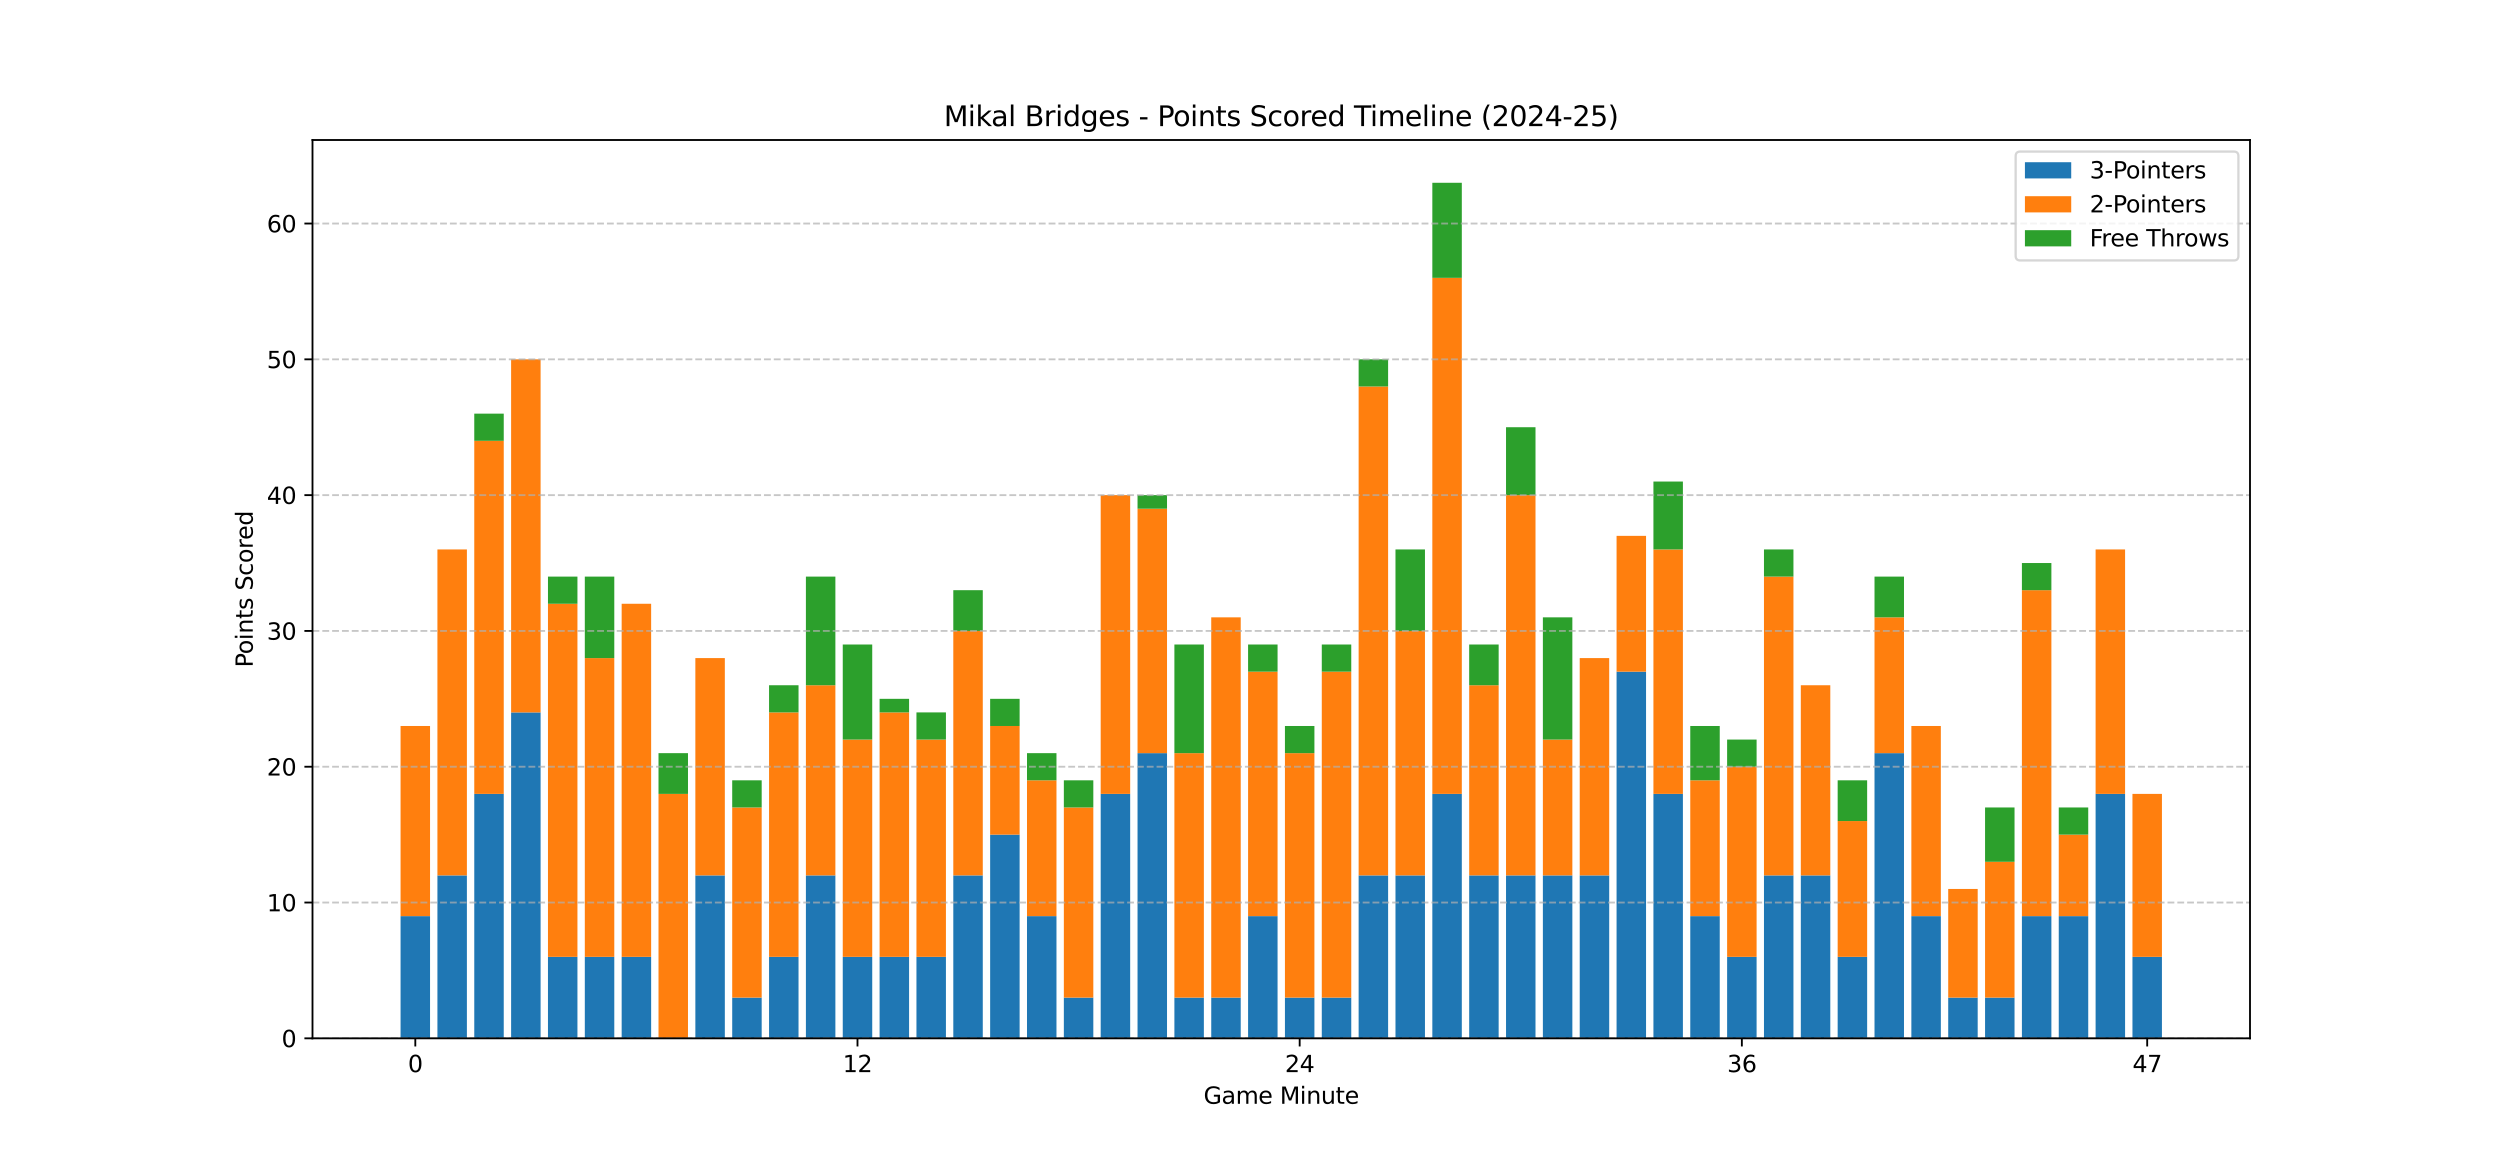 <?xml version="1.0" encoding="utf-8" standalone="no"?>
<!DOCTYPE svg PUBLIC "-//W3C//DTD SVG 1.1//EN"
  "http://www.w3.org/Graphics/SVG/1.1/DTD/svg11.dtd">
<svg xmlns:xlink="http://www.w3.org/1999/xlink" width="1080pt" height="504pt" viewBox="0 0 1080 504" xmlns="http://www.w3.org/2000/svg" version="1.1">
 <defs>
  <style type="text/css">*{stroke-linejoin: round; stroke-linecap: butt}</style>
 </defs>
 <g id="figure_1">
  <g id="patch_1">
   <path d="M 0 504 
L 1080 504 
L 1080 0 
L 0 0 
z
" style="fill: #ffffff"/>
  </g>
  <g id="axes_1">
   <g id="patch_2">
    <path d="M 135 448.56 
L 972 448.56 
L 972 60.48 
L 135 60.48 
z
" style="fill: #ffffff"/>
   </g>
   <g id="patch_3">
    <path d="M 173.045 448.56 
L 185.78 448.56 
L 185.78 395.76 
L 173.045 395.76 
z
" clip-path="url(#pf4bb6a7567)" style="fill: #1f77b4"/>
   </g>
   <g id="patch_4">
    <path d="M 188.964 448.56 
L 201.699 448.56 
L 201.699 378.16 
L 188.964 378.16 
z
" clip-path="url(#pf4bb6a7567)" style="fill: #1f77b4"/>
   </g>
   <g id="patch_5">
    <path d="M 204.883 448.56 
L 217.618 448.56 
L 217.618 342.96 
L 204.883 342.96 
z
" clip-path="url(#pf4bb6a7567)" style="fill: #1f77b4"/>
   </g>
   <g id="patch_6">
    <path d="M 220.801 448.56 
L 233.536 448.56 
L 233.536 307.76 
L 220.801 307.76 
z
" clip-path="url(#pf4bb6a7567)" style="fill: #1f77b4"/>
   </g>
   <g id="patch_7">
    <path d="M 236.72 448.56 
L 249.455 448.56 
L 249.455 413.36 
L 236.72 413.36 
z
" clip-path="url(#pf4bb6a7567)" style="fill: #1f77b4"/>
   </g>
   <g id="patch_8">
    <path d="M 252.638 448.56 
L 265.373 448.56 
L 265.373 413.36 
L 252.638 413.36 
z
" clip-path="url(#pf4bb6a7567)" style="fill: #1f77b4"/>
   </g>
   <g id="patch_9">
    <path d="M 268.557 448.56 
L 281.292 448.56 
L 281.292 413.36 
L 268.557 413.36 
z
" clip-path="url(#pf4bb6a7567)" style="fill: #1f77b4"/>
   </g>
   <g id="patch_10">
    <path d="M 284.476 448.56 
L 297.211 448.56 
L 297.211 448.56 
L 284.476 448.56 
z
" clip-path="url(#pf4bb6a7567)" style="fill: #1f77b4"/>
   </g>
   <g id="patch_11">
    <path d="M 300.394 448.56 
L 313.129 448.56 
L 313.129 378.16 
L 300.394 378.16 
z
" clip-path="url(#pf4bb6a7567)" style="fill: #1f77b4"/>
   </g>
   <g id="patch_12">
    <path d="M 316.313 448.56 
L 329.048 448.56 
L 329.048 430.96 
L 316.313 430.96 
z
" clip-path="url(#pf4bb6a7567)" style="fill: #1f77b4"/>
   </g>
   <g id="patch_13">
    <path d="M 332.231 448.56 
L 344.966 448.56 
L 344.966 413.36 
L 332.231 413.36 
z
" clip-path="url(#pf4bb6a7567)" style="fill: #1f77b4"/>
   </g>
   <g id="patch_14">
    <path d="M 348.15 448.56 
L 360.885 448.56 
L 360.885 378.16 
L 348.15 378.16 
z
" clip-path="url(#pf4bb6a7567)" style="fill: #1f77b4"/>
   </g>
   <g id="patch_15">
    <path d="M 364.069 448.56 
L 376.804 448.56 
L 376.804 413.36 
L 364.069 413.36 
z
" clip-path="url(#pf4bb6a7567)" style="fill: #1f77b4"/>
   </g>
   <g id="patch_16">
    <path d="M 379.987 448.56 
L 392.722 448.56 
L 392.722 413.36 
L 379.987 413.36 
z
" clip-path="url(#pf4bb6a7567)" style="fill: #1f77b4"/>
   </g>
   <g id="patch_17">
    <path d="M 395.906 448.56 
L 408.641 448.56 
L 408.641 413.36 
L 395.906 413.36 
z
" clip-path="url(#pf4bb6a7567)" style="fill: #1f77b4"/>
   </g>
   <g id="patch_18">
    <path d="M 411.824 448.56 
L 424.559 448.56 
L 424.559 378.16 
L 411.824 378.16 
z
" clip-path="url(#pf4bb6a7567)" style="fill: #1f77b4"/>
   </g>
   <g id="patch_19">
    <path d="M 427.743 448.56 
L 440.478 448.56 
L 440.478 360.56 
L 427.743 360.56 
z
" clip-path="url(#pf4bb6a7567)" style="fill: #1f77b4"/>
   </g>
   <g id="patch_20">
    <path d="M 443.662 448.56 
L 456.397 448.56 
L 456.397 395.76 
L 443.662 395.76 
z
" clip-path="url(#pf4bb6a7567)" style="fill: #1f77b4"/>
   </g>
   <g id="patch_21">
    <path d="M 459.58 448.56 
L 472.315 448.56 
L 472.315 430.96 
L 459.58 430.96 
z
" clip-path="url(#pf4bb6a7567)" style="fill: #1f77b4"/>
   </g>
   <g id="patch_22">
    <path d="M 475.499 448.56 
L 488.234 448.56 
L 488.234 342.96 
L 475.499 342.96 
z
" clip-path="url(#pf4bb6a7567)" style="fill: #1f77b4"/>
   </g>
   <g id="patch_23">
    <path d="M 491.417 448.56 
L 504.152 448.56 
L 504.152 325.36 
L 491.417 325.36 
z
" clip-path="url(#pf4bb6a7567)" style="fill: #1f77b4"/>
   </g>
   <g id="patch_24">
    <path d="M 507.336 448.56 
L 520.071 448.56 
L 520.071 430.96 
L 507.336 430.96 
z
" clip-path="url(#pf4bb6a7567)" style="fill: #1f77b4"/>
   </g>
   <g id="patch_25">
    <path d="M 523.255 448.56 
L 535.99 448.56 
L 535.99 430.96 
L 523.255 430.96 
z
" clip-path="url(#pf4bb6a7567)" style="fill: #1f77b4"/>
   </g>
   <g id="patch_26">
    <path d="M 539.173 448.56 
L 551.908 448.56 
L 551.908 395.76 
L 539.173 395.76 
z
" clip-path="url(#pf4bb6a7567)" style="fill: #1f77b4"/>
   </g>
   <g id="patch_27">
    <path d="M 555.092 448.56 
L 567.827 448.56 
L 567.827 430.96 
L 555.092 430.96 
z
" clip-path="url(#pf4bb6a7567)" style="fill: #1f77b4"/>
   </g>
   <g id="patch_28">
    <path d="M 571.01 448.56 
L 583.745 448.56 
L 583.745 430.96 
L 571.01 430.96 
z
" clip-path="url(#pf4bb6a7567)" style="fill: #1f77b4"/>
   </g>
   <g id="patch_29">
    <path d="M 586.929 448.56 
L 599.664 448.56 
L 599.664 378.16 
L 586.929 378.16 
z
" clip-path="url(#pf4bb6a7567)" style="fill: #1f77b4"/>
   </g>
   <g id="patch_30">
    <path d="M 602.848 448.56 
L 615.583 448.56 
L 615.583 378.16 
L 602.848 378.16 
z
" clip-path="url(#pf4bb6a7567)" style="fill: #1f77b4"/>
   </g>
   <g id="patch_31">
    <path d="M 618.766 448.56 
L 631.501 448.56 
L 631.501 342.96 
L 618.766 342.96 
z
" clip-path="url(#pf4bb6a7567)" style="fill: #1f77b4"/>
   </g>
   <g id="patch_32">
    <path d="M 634.685 448.56 
L 647.42 448.56 
L 647.42 378.16 
L 634.685 378.16 
z
" clip-path="url(#pf4bb6a7567)" style="fill: #1f77b4"/>
   </g>
   <g id="patch_33">
    <path d="M 650.603 448.56 
L 663.338 448.56 
L 663.338 378.16 
L 650.603 378.16 
z
" clip-path="url(#pf4bb6a7567)" style="fill: #1f77b4"/>
   </g>
   <g id="patch_34">
    <path d="M 666.522 448.56 
L 679.257 448.56 
L 679.257 378.16 
L 666.522 378.16 
z
" clip-path="url(#pf4bb6a7567)" style="fill: #1f77b4"/>
   </g>
   <g id="patch_35">
    <path d="M 682.441 448.56 
L 695.176 448.56 
L 695.176 378.16 
L 682.441 378.16 
z
" clip-path="url(#pf4bb6a7567)" style="fill: #1f77b4"/>
   </g>
   <g id="patch_36">
    <path d="M 698.359 448.56 
L 711.094 448.56 
L 711.094 290.16 
L 698.359 290.16 
z
" clip-path="url(#pf4bb6a7567)" style="fill: #1f77b4"/>
   </g>
   <g id="patch_37">
    <path d="M 714.278 448.56 
L 727.013 448.56 
L 727.013 342.96 
L 714.278 342.96 
z
" clip-path="url(#pf4bb6a7567)" style="fill: #1f77b4"/>
   </g>
   <g id="patch_38">
    <path d="M 730.196 448.56 
L 742.931 448.56 
L 742.931 395.76 
L 730.196 395.76 
z
" clip-path="url(#pf4bb6a7567)" style="fill: #1f77b4"/>
   </g>
   <g id="patch_39">
    <path d="M 746.115 448.56 
L 758.85 448.56 
L 758.85 413.36 
L 746.115 413.36 
z
" clip-path="url(#pf4bb6a7567)" style="fill: #1f77b4"/>
   </g>
   <g id="patch_40">
    <path d="M 762.034 448.56 
L 774.769 448.56 
L 774.769 378.16 
L 762.034 378.16 
z
" clip-path="url(#pf4bb6a7567)" style="fill: #1f77b4"/>
   </g>
   <g id="patch_41">
    <path d="M 777.952 448.56 
L 790.687 448.56 
L 790.687 378.16 
L 777.952 378.16 
z
" clip-path="url(#pf4bb6a7567)" style="fill: #1f77b4"/>
   </g>
   <g id="patch_42">
    <path d="M 793.871 448.56 
L 806.606 448.56 
L 806.606 413.36 
L 793.871 413.36 
z
" clip-path="url(#pf4bb6a7567)" style="fill: #1f77b4"/>
   </g>
   <g id="patch_43">
    <path d="M 809.789 448.56 
L 822.524 448.56 
L 822.524 325.36 
L 809.789 325.36 
z
" clip-path="url(#pf4bb6a7567)" style="fill: #1f77b4"/>
   </g>
   <g id="patch_44">
    <path d="M 825.708 448.56 
L 838.443 448.56 
L 838.443 395.76 
L 825.708 395.76 
z
" clip-path="url(#pf4bb6a7567)" style="fill: #1f77b4"/>
   </g>
   <g id="patch_45">
    <path d="M 841.627 448.56 
L 854.362 448.56 
L 854.362 430.96 
L 841.627 430.96 
z
" clip-path="url(#pf4bb6a7567)" style="fill: #1f77b4"/>
   </g>
   <g id="patch_46">
    <path d="M 857.545 448.56 
L 870.28 448.56 
L 870.28 430.96 
L 857.545 430.96 
z
" clip-path="url(#pf4bb6a7567)" style="fill: #1f77b4"/>
   </g>
   <g id="patch_47">
    <path d="M 873.464 448.56 
L 886.199 448.56 
L 886.199 395.76 
L 873.464 395.76 
z
" clip-path="url(#pf4bb6a7567)" style="fill: #1f77b4"/>
   </g>
   <g id="patch_48">
    <path d="M 889.382 448.56 
L 902.117 448.56 
L 902.117 395.76 
L 889.382 395.76 
z
" clip-path="url(#pf4bb6a7567)" style="fill: #1f77b4"/>
   </g>
   <g id="patch_49">
    <path d="M 905.301 448.56 
L 918.036 448.56 
L 918.036 342.96 
L 905.301 342.96 
z
" clip-path="url(#pf4bb6a7567)" style="fill: #1f77b4"/>
   </g>
   <g id="patch_50">
    <path d="M 921.22 448.56 
L 933.955 448.56 
L 933.955 413.36 
L 921.22 413.36 
z
" clip-path="url(#pf4bb6a7567)" style="fill: #1f77b4"/>
   </g>
   <g id="patch_51">
    <path d="M 173.045 395.76 
L 185.78 395.76 
L 185.78 313.627 
L 173.045 313.627 
z
" clip-path="url(#pf4bb6a7567)" style="fill: #ff7f0e"/>
   </g>
   <g id="patch_52">
    <path d="M 188.964 378.16 
L 201.699 378.16 
L 201.699 237.36 
L 188.964 237.36 
z
" clip-path="url(#pf4bb6a7567)" style="fill: #ff7f0e"/>
   </g>
   <g id="patch_53">
    <path d="M 204.883 342.96 
L 217.618 342.96 
L 217.618 190.427 
L 204.883 190.427 
z
" clip-path="url(#pf4bb6a7567)" style="fill: #ff7f0e"/>
   </g>
   <g id="patch_54">
    <path d="M 220.801 307.76 
L 233.536 307.76 
L 233.536 155.227 
L 220.801 155.227 
z
" clip-path="url(#pf4bb6a7567)" style="fill: #ff7f0e"/>
   </g>
   <g id="patch_55">
    <path d="M 236.72 413.36 
L 249.455 413.36 
L 249.455 260.827 
L 236.72 260.827 
z
" clip-path="url(#pf4bb6a7567)" style="fill: #ff7f0e"/>
   </g>
   <g id="patch_56">
    <path d="M 252.638 413.36 
L 265.373 413.36 
L 265.373 284.293 
L 252.638 284.293 
z
" clip-path="url(#pf4bb6a7567)" style="fill: #ff7f0e"/>
   </g>
   <g id="patch_57">
    <path d="M 268.557 413.36 
L 281.292 413.36 
L 281.292 260.827 
L 268.557 260.827 
z
" clip-path="url(#pf4bb6a7567)" style="fill: #ff7f0e"/>
   </g>
   <g id="patch_58">
    <path d="M 284.476 448.56 
L 297.211 448.56 
L 297.211 342.96 
L 284.476 342.96 
z
" clip-path="url(#pf4bb6a7567)" style="fill: #ff7f0e"/>
   </g>
   <g id="patch_59">
    <path d="M 300.394 378.16 
L 313.129 378.16 
L 313.129 284.293 
L 300.394 284.293 
z
" clip-path="url(#pf4bb6a7567)" style="fill: #ff7f0e"/>
   </g>
   <g id="patch_60">
    <path d="M 316.313 430.96 
L 329.048 430.96 
L 329.048 348.827 
L 316.313 348.827 
z
" clip-path="url(#pf4bb6a7567)" style="fill: #ff7f0e"/>
   </g>
   <g id="patch_61">
    <path d="M 332.231 413.36 
L 344.966 413.36 
L 344.966 307.76 
L 332.231 307.76 
z
" clip-path="url(#pf4bb6a7567)" style="fill: #ff7f0e"/>
   </g>
   <g id="patch_62">
    <path d="M 348.15 378.16 
L 360.885 378.16 
L 360.885 296.027 
L 348.15 296.027 
z
" clip-path="url(#pf4bb6a7567)" style="fill: #ff7f0e"/>
   </g>
   <g id="patch_63">
    <path d="M 364.069 413.36 
L 376.804 413.36 
L 376.804 319.493 
L 364.069 319.493 
z
" clip-path="url(#pf4bb6a7567)" style="fill: #ff7f0e"/>
   </g>
   <g id="patch_64">
    <path d="M 379.987 413.36 
L 392.722 413.36 
L 392.722 307.76 
L 379.987 307.76 
z
" clip-path="url(#pf4bb6a7567)" style="fill: #ff7f0e"/>
   </g>
   <g id="patch_65">
    <path d="M 395.906 413.36 
L 408.641 413.36 
L 408.641 319.493 
L 395.906 319.493 
z
" clip-path="url(#pf4bb6a7567)" style="fill: #ff7f0e"/>
   </g>
   <g id="patch_66">
    <path d="M 411.824 378.16 
L 424.559 378.16 
L 424.559 272.56 
L 411.824 272.56 
z
" clip-path="url(#pf4bb6a7567)" style="fill: #ff7f0e"/>
   </g>
   <g id="patch_67">
    <path d="M 427.743 360.56 
L 440.478 360.56 
L 440.478 313.627 
L 427.743 313.627 
z
" clip-path="url(#pf4bb6a7567)" style="fill: #ff7f0e"/>
   </g>
   <g id="patch_68">
    <path d="M 443.662 395.76 
L 456.397 395.76 
L 456.397 337.093 
L 443.662 337.093 
z
" clip-path="url(#pf4bb6a7567)" style="fill: #ff7f0e"/>
   </g>
   <g id="patch_69">
    <path d="M 459.58 430.96 
L 472.315 430.96 
L 472.315 348.827 
L 459.58 348.827 
z
" clip-path="url(#pf4bb6a7567)" style="fill: #ff7f0e"/>
   </g>
   <g id="patch_70">
    <path d="M 475.499 342.96 
L 488.234 342.96 
L 488.234 213.893 
L 475.499 213.893 
z
" clip-path="url(#pf4bb6a7567)" style="fill: #ff7f0e"/>
   </g>
   <g id="patch_71">
    <path d="M 491.417 325.36 
L 504.152 325.36 
L 504.152 219.76 
L 491.417 219.76 
z
" clip-path="url(#pf4bb6a7567)" style="fill: #ff7f0e"/>
   </g>
   <g id="patch_72">
    <path d="M 507.336 430.96 
L 520.071 430.96 
L 520.071 325.36 
L 507.336 325.36 
z
" clip-path="url(#pf4bb6a7567)" style="fill: #ff7f0e"/>
   </g>
   <g id="patch_73">
    <path d="M 523.255 430.96 
L 535.99 430.96 
L 535.99 266.693 
L 523.255 266.693 
z
" clip-path="url(#pf4bb6a7567)" style="fill: #ff7f0e"/>
   </g>
   <g id="patch_74">
    <path d="M 539.173 395.76 
L 551.908 395.76 
L 551.908 290.16 
L 539.173 290.16 
z
" clip-path="url(#pf4bb6a7567)" style="fill: #ff7f0e"/>
   </g>
   <g id="patch_75">
    <path d="M 555.092 430.96 
L 567.827 430.96 
L 567.827 325.36 
L 555.092 325.36 
z
" clip-path="url(#pf4bb6a7567)" style="fill: #ff7f0e"/>
   </g>
   <g id="patch_76">
    <path d="M 571.01 430.96 
L 583.745 430.96 
L 583.745 290.16 
L 571.01 290.16 
z
" clip-path="url(#pf4bb6a7567)" style="fill: #ff7f0e"/>
   </g>
   <g id="patch_77">
    <path d="M 586.929 378.16 
L 599.664 378.16 
L 599.664 166.96 
L 586.929 166.96 
z
" clip-path="url(#pf4bb6a7567)" style="fill: #ff7f0e"/>
   </g>
   <g id="patch_78">
    <path d="M 602.848 378.16 
L 615.583 378.16 
L 615.583 272.56 
L 602.848 272.56 
z
" clip-path="url(#pf4bb6a7567)" style="fill: #ff7f0e"/>
   </g>
   <g id="patch_79">
    <path d="M 618.766 342.96 
L 631.501 342.96 
L 631.501 120.027 
L 618.766 120.027 
z
" clip-path="url(#pf4bb6a7567)" style="fill: #ff7f0e"/>
   </g>
   <g id="patch_80">
    <path d="M 634.685 378.16 
L 647.42 378.16 
L 647.42 296.027 
L 634.685 296.027 
z
" clip-path="url(#pf4bb6a7567)" style="fill: #ff7f0e"/>
   </g>
   <g id="patch_81">
    <path d="M 650.603 378.16 
L 663.338 378.16 
L 663.338 213.893 
L 650.603 213.893 
z
" clip-path="url(#pf4bb6a7567)" style="fill: #ff7f0e"/>
   </g>
   <g id="patch_82">
    <path d="M 666.522 378.16 
L 679.257 378.16 
L 679.257 319.493 
L 666.522 319.493 
z
" clip-path="url(#pf4bb6a7567)" style="fill: #ff7f0e"/>
   </g>
   <g id="patch_83">
    <path d="M 682.441 378.16 
L 695.176 378.16 
L 695.176 284.293 
L 682.441 284.293 
z
" clip-path="url(#pf4bb6a7567)" style="fill: #ff7f0e"/>
   </g>
   <g id="patch_84">
    <path d="M 698.359 290.16 
L 711.094 290.16 
L 711.094 231.493 
L 698.359 231.493 
z
" clip-path="url(#pf4bb6a7567)" style="fill: #ff7f0e"/>
   </g>
   <g id="patch_85">
    <path d="M 714.278 342.96 
L 727.013 342.96 
L 727.013 237.36 
L 714.278 237.36 
z
" clip-path="url(#pf4bb6a7567)" style="fill: #ff7f0e"/>
   </g>
   <g id="patch_86">
    <path d="M 730.196 395.76 
L 742.931 395.76 
L 742.931 337.093 
L 730.196 337.093 
z
" clip-path="url(#pf4bb6a7567)" style="fill: #ff7f0e"/>
   </g>
   <g id="patch_87">
    <path d="M 746.115 413.36 
L 758.85 413.36 
L 758.85 331.227 
L 746.115 331.227 
z
" clip-path="url(#pf4bb6a7567)" style="fill: #ff7f0e"/>
   </g>
   <g id="patch_88">
    <path d="M 762.034 378.16 
L 774.769 378.16 
L 774.769 249.093 
L 762.034 249.093 
z
" clip-path="url(#pf4bb6a7567)" style="fill: #ff7f0e"/>
   </g>
   <g id="patch_89">
    <path d="M 777.952 378.16 
L 790.687 378.16 
L 790.687 296.027 
L 777.952 296.027 
z
" clip-path="url(#pf4bb6a7567)" style="fill: #ff7f0e"/>
   </g>
   <g id="patch_90">
    <path d="M 793.871 413.36 
L 806.606 413.36 
L 806.606 354.693 
L 793.871 354.693 
z
" clip-path="url(#pf4bb6a7567)" style="fill: #ff7f0e"/>
   </g>
   <g id="patch_91">
    <path d="M 809.789 325.36 
L 822.524 325.36 
L 822.524 266.693 
L 809.789 266.693 
z
" clip-path="url(#pf4bb6a7567)" style="fill: #ff7f0e"/>
   </g>
   <g id="patch_92">
    <path d="M 825.708 395.76 
L 838.443 395.76 
L 838.443 313.627 
L 825.708 313.627 
z
" clip-path="url(#pf4bb6a7567)" style="fill: #ff7f0e"/>
   </g>
   <g id="patch_93">
    <path d="M 841.627 430.96 
L 854.362 430.96 
L 854.362 384.027 
L 841.627 384.027 
z
" clip-path="url(#pf4bb6a7567)" style="fill: #ff7f0e"/>
   </g>
   <g id="patch_94">
    <path d="M 857.545 430.96 
L 870.28 430.96 
L 870.28 372.293 
L 857.545 372.293 
z
" clip-path="url(#pf4bb6a7567)" style="fill: #ff7f0e"/>
   </g>
   <g id="patch_95">
    <path d="M 873.464 395.76 
L 886.199 395.76 
L 886.199 254.96 
L 873.464 254.96 
z
" clip-path="url(#pf4bb6a7567)" style="fill: #ff7f0e"/>
   </g>
   <g id="patch_96">
    <path d="M 889.382 395.76 
L 902.117 395.76 
L 902.117 360.56 
L 889.382 360.56 
z
" clip-path="url(#pf4bb6a7567)" style="fill: #ff7f0e"/>
   </g>
   <g id="patch_97">
    <path d="M 905.301 342.96 
L 918.036 342.96 
L 918.036 237.36 
L 905.301 237.36 
z
" clip-path="url(#pf4bb6a7567)" style="fill: #ff7f0e"/>
   </g>
   <g id="patch_98">
    <path d="M 921.22 413.36 
L 933.955 413.36 
L 933.955 342.96 
L 921.22 342.96 
z
" clip-path="url(#pf4bb6a7567)" style="fill: #ff7f0e"/>
   </g>
   <g id="patch_99">
    <path d="M 173.045 313.627 
L 185.78 313.627 
L 185.78 313.627 
L 173.045 313.627 
z
" clip-path="url(#pf4bb6a7567)" style="fill: #2ca02c"/>
   </g>
   <g id="patch_100">
    <path d="M 188.964 237.36 
L 201.699 237.36 
L 201.699 237.36 
L 188.964 237.36 
z
" clip-path="url(#pf4bb6a7567)" style="fill: #2ca02c"/>
   </g>
   <g id="patch_101">
    <path d="M 204.883 190.427 
L 217.618 190.427 
L 217.618 178.693 
L 204.883 178.693 
z
" clip-path="url(#pf4bb6a7567)" style="fill: #2ca02c"/>
   </g>
   <g id="patch_102">
    <path d="M 220.801 155.227 
L 233.536 155.227 
L 233.536 155.227 
L 220.801 155.227 
z
" clip-path="url(#pf4bb6a7567)" style="fill: #2ca02c"/>
   </g>
   <g id="patch_103">
    <path d="M 236.72 260.827 
L 249.455 260.827 
L 249.455 249.093 
L 236.72 249.093 
z
" clip-path="url(#pf4bb6a7567)" style="fill: #2ca02c"/>
   </g>
   <g id="patch_104">
    <path d="M 252.638 284.293 
L 265.373 284.293 
L 265.373 249.093 
L 252.638 249.093 
z
" clip-path="url(#pf4bb6a7567)" style="fill: #2ca02c"/>
   </g>
   <g id="patch_105">
    <path d="M 268.557 260.827 
L 281.292 260.827 
L 281.292 260.827 
L 268.557 260.827 
z
" clip-path="url(#pf4bb6a7567)" style="fill: #2ca02c"/>
   </g>
   <g id="patch_106">
    <path d="M 284.476 342.96 
L 297.211 342.96 
L 297.211 325.36 
L 284.476 325.36 
z
" clip-path="url(#pf4bb6a7567)" style="fill: #2ca02c"/>
   </g>
   <g id="patch_107">
    <path d="M 300.394 284.293 
L 313.129 284.293 
L 313.129 284.293 
L 300.394 284.293 
z
" clip-path="url(#pf4bb6a7567)" style="fill: #2ca02c"/>
   </g>
   <g id="patch_108">
    <path d="M 316.313 348.827 
L 329.048 348.827 
L 329.048 337.093 
L 316.313 337.093 
z
" clip-path="url(#pf4bb6a7567)" style="fill: #2ca02c"/>
   </g>
   <g id="patch_109">
    <path d="M 332.231 307.76 
L 344.966 307.76 
L 344.966 296.027 
L 332.231 296.027 
z
" clip-path="url(#pf4bb6a7567)" style="fill: #2ca02c"/>
   </g>
   <g id="patch_110">
    <path d="M 348.15 296.027 
L 360.885 296.027 
L 360.885 249.093 
L 348.15 249.093 
z
" clip-path="url(#pf4bb6a7567)" style="fill: #2ca02c"/>
   </g>
   <g id="patch_111">
    <path d="M 364.069 319.493 
L 376.804 319.493 
L 376.804 278.427 
L 364.069 278.427 
z
" clip-path="url(#pf4bb6a7567)" style="fill: #2ca02c"/>
   </g>
   <g id="patch_112">
    <path d="M 379.987 307.76 
L 392.722 307.76 
L 392.722 301.893 
L 379.987 301.893 
z
" clip-path="url(#pf4bb6a7567)" style="fill: #2ca02c"/>
   </g>
   <g id="patch_113">
    <path d="M 395.906 319.493 
L 408.641 319.493 
L 408.641 307.76 
L 395.906 307.76 
z
" clip-path="url(#pf4bb6a7567)" style="fill: #2ca02c"/>
   </g>
   <g id="patch_114">
    <path d="M 411.824 272.56 
L 424.559 272.56 
L 424.559 254.96 
L 411.824 254.96 
z
" clip-path="url(#pf4bb6a7567)" style="fill: #2ca02c"/>
   </g>
   <g id="patch_115">
    <path d="M 427.743 313.627 
L 440.478 313.627 
L 440.478 301.893 
L 427.743 301.893 
z
" clip-path="url(#pf4bb6a7567)" style="fill: #2ca02c"/>
   </g>
   <g id="patch_116">
    <path d="M 443.662 337.093 
L 456.397 337.093 
L 456.397 325.36 
L 443.662 325.36 
z
" clip-path="url(#pf4bb6a7567)" style="fill: #2ca02c"/>
   </g>
   <g id="patch_117">
    <path d="M 459.58 348.827 
L 472.315 348.827 
L 472.315 337.093 
L 459.58 337.093 
z
" clip-path="url(#pf4bb6a7567)" style="fill: #2ca02c"/>
   </g>
   <g id="patch_118">
    <path d="M 475.499 213.893 
L 488.234 213.893 
L 488.234 213.893 
L 475.499 213.893 
z
" clip-path="url(#pf4bb6a7567)" style="fill: #2ca02c"/>
   </g>
   <g id="patch_119">
    <path d="M 491.417 219.76 
L 504.152 219.76 
L 504.152 213.893 
L 491.417 213.893 
z
" clip-path="url(#pf4bb6a7567)" style="fill: #2ca02c"/>
   </g>
   <g id="patch_120">
    <path d="M 507.336 325.36 
L 520.071 325.36 
L 520.071 278.427 
L 507.336 278.427 
z
" clip-path="url(#pf4bb6a7567)" style="fill: #2ca02c"/>
   </g>
   <g id="patch_121">
    <path d="M 523.255 266.693 
L 535.99 266.693 
L 535.99 266.693 
L 523.255 266.693 
z
" clip-path="url(#pf4bb6a7567)" style="fill: #2ca02c"/>
   </g>
   <g id="patch_122">
    <path d="M 539.173 290.16 
L 551.908 290.16 
L 551.908 278.427 
L 539.173 278.427 
z
" clip-path="url(#pf4bb6a7567)" style="fill: #2ca02c"/>
   </g>
   <g id="patch_123">
    <path d="M 555.092 325.36 
L 567.827 325.36 
L 567.827 313.627 
L 555.092 313.627 
z
" clip-path="url(#pf4bb6a7567)" style="fill: #2ca02c"/>
   </g>
   <g id="patch_124">
    <path d="M 571.01 290.16 
L 583.745 290.16 
L 583.745 278.427 
L 571.01 278.427 
z
" clip-path="url(#pf4bb6a7567)" style="fill: #2ca02c"/>
   </g>
   <g id="patch_125">
    <path d="M 586.929 166.96 
L 599.664 166.96 
L 599.664 155.227 
L 586.929 155.227 
z
" clip-path="url(#pf4bb6a7567)" style="fill: #2ca02c"/>
   </g>
   <g id="patch_126">
    <path d="M 602.848 272.56 
L 615.583 272.56 
L 615.583 237.36 
L 602.848 237.36 
z
" clip-path="url(#pf4bb6a7567)" style="fill: #2ca02c"/>
   </g>
   <g id="patch_127">
    <path d="M 618.766 120.027 
L 631.501 120.027 
L 631.501 78.96 
L 618.766 78.96 
z
" clip-path="url(#pf4bb6a7567)" style="fill: #2ca02c"/>
   </g>
   <g id="patch_128">
    <path d="M 634.685 296.027 
L 647.42 296.027 
L 647.42 278.427 
L 634.685 278.427 
z
" clip-path="url(#pf4bb6a7567)" style="fill: #2ca02c"/>
   </g>
   <g id="patch_129">
    <path d="M 650.603 213.893 
L 663.338 213.893 
L 663.338 184.56 
L 650.603 184.56 
z
" clip-path="url(#pf4bb6a7567)" style="fill: #2ca02c"/>
   </g>
   <g id="patch_130">
    <path d="M 666.522 319.493 
L 679.257 319.493 
L 679.257 266.693 
L 666.522 266.693 
z
" clip-path="url(#pf4bb6a7567)" style="fill: #2ca02c"/>
   </g>
   <g id="patch_131">
    <path d="M 682.441 284.293 
L 695.176 284.293 
L 695.176 284.293 
L 682.441 284.293 
z
" clip-path="url(#pf4bb6a7567)" style="fill: #2ca02c"/>
   </g>
   <g id="patch_132">
    <path d="M 698.359 231.493 
L 711.094 231.493 
L 711.094 231.493 
L 698.359 231.493 
z
" clip-path="url(#pf4bb6a7567)" style="fill: #2ca02c"/>
   </g>
   <g id="patch_133">
    <path d="M 714.278 237.36 
L 727.013 237.36 
L 727.013 208.027 
L 714.278 208.027 
z
" clip-path="url(#pf4bb6a7567)" style="fill: #2ca02c"/>
   </g>
   <g id="patch_134">
    <path d="M 730.196 337.093 
L 742.931 337.093 
L 742.931 313.627 
L 730.196 313.627 
z
" clip-path="url(#pf4bb6a7567)" style="fill: #2ca02c"/>
   </g>
   <g id="patch_135">
    <path d="M 746.115 331.227 
L 758.85 331.227 
L 758.85 319.493 
L 746.115 319.493 
z
" clip-path="url(#pf4bb6a7567)" style="fill: #2ca02c"/>
   </g>
   <g id="patch_136">
    <path d="M 762.034 249.093 
L 774.769 249.093 
L 774.769 237.36 
L 762.034 237.36 
z
" clip-path="url(#pf4bb6a7567)" style="fill: #2ca02c"/>
   </g>
   <g id="patch_137">
    <path d="M 777.952 296.027 
L 790.687 296.027 
L 790.687 296.027 
L 777.952 296.027 
z
" clip-path="url(#pf4bb6a7567)" style="fill: #2ca02c"/>
   </g>
   <g id="patch_138">
    <path d="M 793.871 354.693 
L 806.606 354.693 
L 806.606 337.093 
L 793.871 337.093 
z
" clip-path="url(#pf4bb6a7567)" style="fill: #2ca02c"/>
   </g>
   <g id="patch_139">
    <path d="M 809.789 266.693 
L 822.524 266.693 
L 822.524 249.093 
L 809.789 249.093 
z
" clip-path="url(#pf4bb6a7567)" style="fill: #2ca02c"/>
   </g>
   <g id="patch_140">
    <path d="M 825.708 313.627 
L 838.443 313.627 
L 838.443 313.627 
L 825.708 313.627 
z
" clip-path="url(#pf4bb6a7567)" style="fill: #2ca02c"/>
   </g>
   <g id="patch_141">
    <path d="M 841.627 384.027 
L 854.362 384.027 
L 854.362 384.027 
L 841.627 384.027 
z
" clip-path="url(#pf4bb6a7567)" style="fill: #2ca02c"/>
   </g>
   <g id="patch_142">
    <path d="M 857.545 372.293 
L 870.28 372.293 
L 870.28 348.827 
L 857.545 348.827 
z
" clip-path="url(#pf4bb6a7567)" style="fill: #2ca02c"/>
   </g>
   <g id="patch_143">
    <path d="M 873.464 254.96 
L 886.199 254.96 
L 886.199 243.227 
L 873.464 243.227 
z
" clip-path="url(#pf4bb6a7567)" style="fill: #2ca02c"/>
   </g>
   <g id="patch_144">
    <path d="M 889.382 360.56 
L 902.117 360.56 
L 902.117 348.827 
L 889.382 348.827 
z
" clip-path="url(#pf4bb6a7567)" style="fill: #2ca02c"/>
   </g>
   <g id="patch_145">
    <path d="M 905.301 237.36 
L 918.036 237.36 
L 918.036 237.36 
L 905.301 237.36 
z
" clip-path="url(#pf4bb6a7567)" style="fill: #2ca02c"/>
   </g>
   <g id="patch_146">
    <path d="M 921.22 342.96 
L 933.955 342.96 
L 933.955 342.96 
L 921.22 342.96 
z
" clip-path="url(#pf4bb6a7567)" style="fill: #2ca02c"/>
   </g>
   <g id="matplotlib.axis_1">
    <g id="xtick_1">
     <g id="line2d_1">
      <defs>
       <path id="mc32f1102cc" d="M 0 0 
L 0 3.5 
" style="stroke: #000000; stroke-width: 0.8"/>
      </defs>
      <g>
       <use xlink:href="#mc32f1102cc" x="179.413" y="448.56" style="stroke: #000000; stroke-width: 0.8"/>
      </g>
     </g>
     <g id="text_1">
      <!-- 0 -->
      <g transform="translate(176.232 463.158) scale(0.1 -0.1)">
       <defs>
        <path id="DejaVuSans-30" d="M 2034 4250 
Q 1547 4250 1301 3770 
Q 1056 3291 1056 2328 
Q 1056 1369 1301 889 
Q 1547 409 2034 409 
Q 2525 409 2770 889 
Q 3016 1369 3016 2328 
Q 3016 3291 2770 3770 
Q 2525 4250 2034 4250 
z
M 2034 4750 
Q 2819 4750 3233 4129 
Q 3647 3509 3647 2328 
Q 3647 1150 3233 529 
Q 2819 -91 2034 -91 
Q 1250 -91 836 529 
Q 422 1150 422 2328 
Q 422 3509 836 4129 
Q 1250 4750 2034 4750 
z
" transform="scale(0.016)"/>
       </defs>
       <use xlink:href="#DejaVuSans-30"/>
      </g>
     </g>
    </g>
    <g id="xtick_2">
     <g id="line2d_2">
      <g>
       <use xlink:href="#mc32f1102cc" x="370.436" y="448.56" style="stroke: #000000; stroke-width: 0.8"/>
      </g>
     </g>
     <g id="text_2">
      <!-- 12 -->
      <g transform="translate(364.074 463.158) scale(0.1 -0.1)">
       <defs>
        <path id="DejaVuSans-31" d="M 794 531 
L 1825 531 
L 1825 4091 
L 703 3866 
L 703 4441 
L 1819 4666 
L 2450 4666 
L 2450 531 
L 3481 531 
L 3481 0 
L 794 0 
L 794 531 
z
" transform="scale(0.016)"/>
        <path id="DejaVuSans-32" d="M 1228 531 
L 3431 531 
L 3431 0 
L 469 0 
L 469 531 
Q 828 903 1448 1529 
Q 2069 2156 2228 2338 
Q 2531 2678 2651 2914 
Q 2772 3150 2772 3378 
Q 2772 3750 2511 3984 
Q 2250 4219 1831 4219 
Q 1534 4219 1204 4116 
Q 875 4013 500 3803 
L 500 4441 
Q 881 4594 1212 4672 
Q 1544 4750 1819 4750 
Q 2544 4750 2975 4387 
Q 3406 4025 3406 3419 
Q 3406 3131 3298 2873 
Q 3191 2616 2906 2266 
Q 2828 2175 2409 1742 
Q 1991 1309 1228 531 
z
" transform="scale(0.016)"/>
       </defs>
       <use xlink:href="#DejaVuSans-31"/>
       <use xlink:href="#DejaVuSans-32" transform="translate(63.623 0)"/>
      </g>
     </g>
    </g>
    <g id="xtick_3">
     <g id="line2d_3">
      <g>
       <use xlink:href="#mc32f1102cc" x="561.459" y="448.56" style="stroke: #000000; stroke-width: 0.8"/>
      </g>
     </g>
     <g id="text_3">
      <!-- 24 -->
      <g transform="translate(555.097 463.158) scale(0.1 -0.1)">
       <defs>
        <path id="DejaVuSans-34" d="M 2419 4116 
L 825 1625 
L 2419 1625 
L 2419 4116 
z
M 2253 4666 
L 3047 4666 
L 3047 1625 
L 3713 1625 
L 3713 1100 
L 3047 1100 
L 3047 0 
L 2419 0 
L 2419 1100 
L 313 1100 
L 313 1709 
L 2253 4666 
z
" transform="scale(0.016)"/>
       </defs>
       <use xlink:href="#DejaVuSans-32"/>
       <use xlink:href="#DejaVuSans-34" transform="translate(63.623 0)"/>
      </g>
     </g>
    </g>
    <g id="xtick_4">
     <g id="line2d_4">
      <g>
       <use xlink:href="#mc32f1102cc" x="752.483" y="448.56" style="stroke: #000000; stroke-width: 0.8"/>
      </g>
     </g>
     <g id="text_4">
      <!-- 36 -->
      <g transform="translate(746.12 463.158) scale(0.1 -0.1)">
       <defs>
        <path id="DejaVuSans-33" d="M 2597 2516 
Q 3050 2419 3304 2112 
Q 3559 1806 3559 1356 
Q 3559 666 3084 287 
Q 2609 -91 1734 -91 
Q 1441 -91 1130 -33 
Q 819 25 488 141 
L 488 750 
Q 750 597 1062 519 
Q 1375 441 1716 441 
Q 2309 441 2620 675 
Q 2931 909 2931 1356 
Q 2931 1769 2642 2001 
Q 2353 2234 1838 2234 
L 1294 2234 
L 1294 2753 
L 1863 2753 
Q 2328 2753 2575 2939 
Q 2822 3125 2822 3475 
Q 2822 3834 2567 4026 
Q 2313 4219 1838 4219 
Q 1578 4219 1281 4162 
Q 984 4106 628 3988 
L 628 4550 
Q 988 4650 1302 4700 
Q 1616 4750 1894 4750 
Q 2613 4750 3031 4423 
Q 3450 4097 3450 3541 
Q 3450 3153 3228 2886 
Q 3006 2619 2597 2516 
z
" transform="scale(0.016)"/>
        <path id="DejaVuSans-36" d="M 2113 2584 
Q 1688 2584 1439 2293 
Q 1191 2003 1191 1497 
Q 1191 994 1439 701 
Q 1688 409 2113 409 
Q 2538 409 2786 701 
Q 3034 994 3034 1497 
Q 3034 2003 2786 2293 
Q 2538 2584 2113 2584 
z
M 3366 4563 
L 3366 3988 
Q 3128 4100 2886 4159 
Q 2644 4219 2406 4219 
Q 1781 4219 1451 3797 
Q 1122 3375 1075 2522 
Q 1259 2794 1537 2939 
Q 1816 3084 2150 3084 
Q 2853 3084 3261 2657 
Q 3669 2231 3669 1497 
Q 3669 778 3244 343 
Q 2819 -91 2113 -91 
Q 1303 -91 875 529 
Q 447 1150 447 2328 
Q 447 3434 972 4092 
Q 1497 4750 2381 4750 
Q 2619 4750 2861 4703 
Q 3103 4656 3366 4563 
z
" transform="scale(0.016)"/>
       </defs>
       <use xlink:href="#DejaVuSans-33"/>
       <use xlink:href="#DejaVuSans-36" transform="translate(63.623 0)"/>
      </g>
     </g>
    </g>
    <g id="xtick_5">
     <g id="line2d_5">
      <g>
       <use xlink:href="#mc32f1102cc" x="927.587" y="448.56" style="stroke: #000000; stroke-width: 0.8"/>
      </g>
     </g>
     <g id="text_5">
      <!-- 47 -->
      <g transform="translate(921.225 463.158) scale(0.1 -0.1)">
       <defs>
        <path id="DejaVuSans-37" d="M 525 4666 
L 3525 4666 
L 3525 4397 
L 1831 0 
L 1172 0 
L 2766 4134 
L 525 4134 
L 525 4666 
z
" transform="scale(0.016)"/>
       </defs>
       <use xlink:href="#DejaVuSans-34"/>
       <use xlink:href="#DejaVuSans-37" transform="translate(63.623 0)"/>
      </g>
     </g>
    </g>
    <g id="text_6">
     <!-- Game Minute -->
     <g transform="translate(519.948 476.837) scale(0.1 -0.1)">
      <defs>
       <path id="DejaVuSans-47" d="M 3809 666 
L 3809 1919 
L 2778 1919 
L 2778 2438 
L 4434 2438 
L 4434 434 
Q 4069 175 3628 42 
Q 3188 -91 2688 -91 
Q 1594 -91 976 548 
Q 359 1188 359 2328 
Q 359 3472 976 4111 
Q 1594 4750 2688 4750 
Q 3144 4750 3555 4637 
Q 3966 4525 4313 4306 
L 4313 3634 
Q 3963 3931 3569 4081 
Q 3175 4231 2741 4231 
Q 1884 4231 1454 3753 
Q 1025 3275 1025 2328 
Q 1025 1384 1454 906 
Q 1884 428 2741 428 
Q 3075 428 3337 486 
Q 3600 544 3809 666 
z
" transform="scale(0.016)"/>
       <path id="DejaVuSans-61" d="M 2194 1759 
Q 1497 1759 1228 1600 
Q 959 1441 959 1056 
Q 959 750 1161 570 
Q 1363 391 1709 391 
Q 2188 391 2477 730 
Q 2766 1069 2766 1631 
L 2766 1759 
L 2194 1759 
z
M 3341 1997 
L 3341 0 
L 2766 0 
L 2766 531 
Q 2569 213 2275 61 
Q 1981 -91 1556 -91 
Q 1019 -91 701 211 
Q 384 513 384 1019 
Q 384 1609 779 1909 
Q 1175 2209 1959 2209 
L 2766 2209 
L 2766 2266 
Q 2766 2663 2505 2880 
Q 2244 3097 1772 3097 
Q 1472 3097 1187 3025 
Q 903 2953 641 2809 
L 641 3341 
Q 956 3463 1253 3523 
Q 1550 3584 1831 3584 
Q 2591 3584 2966 3190 
Q 3341 2797 3341 1997 
z
" transform="scale(0.016)"/>
       <path id="DejaVuSans-6d" d="M 3328 2828 
Q 3544 3216 3844 3400 
Q 4144 3584 4550 3584 
Q 5097 3584 5394 3201 
Q 5691 2819 5691 2113 
L 5691 0 
L 5113 0 
L 5113 2094 
Q 5113 2597 4934 2840 
Q 4756 3084 4391 3084 
Q 3944 3084 3684 2787 
Q 3425 2491 3425 1978 
L 3425 0 
L 2847 0 
L 2847 2094 
Q 2847 2600 2669 2842 
Q 2491 3084 2119 3084 
Q 1678 3084 1418 2786 
Q 1159 2488 1159 1978 
L 1159 0 
L 581 0 
L 581 3500 
L 1159 3500 
L 1159 2956 
Q 1356 3278 1631 3431 
Q 1906 3584 2284 3584 
Q 2666 3584 2933 3390 
Q 3200 3197 3328 2828 
z
" transform="scale(0.016)"/>
       <path id="DejaVuSans-65" d="M 3597 1894 
L 3597 1613 
L 953 1613 
Q 991 1019 1311 708 
Q 1631 397 2203 397 
Q 2534 397 2845 478 
Q 3156 559 3463 722 
L 3463 178 
Q 3153 47 2828 -22 
Q 2503 -91 2169 -91 
Q 1331 -91 842 396 
Q 353 884 353 1716 
Q 353 2575 817 3079 
Q 1281 3584 2069 3584 
Q 2775 3584 3186 3129 
Q 3597 2675 3597 1894 
z
M 3022 2063 
Q 3016 2534 2758 2815 
Q 2500 3097 2075 3097 
Q 1594 3097 1305 2825 
Q 1016 2553 972 2059 
L 3022 2063 
z
" transform="scale(0.016)"/>
       <path id="DejaVuSans-20" transform="scale(0.016)"/>
       <path id="DejaVuSans-4d" d="M 628 4666 
L 1569 4666 
L 2759 1491 
L 3956 4666 
L 4897 4666 
L 4897 0 
L 4281 0 
L 4281 4097 
L 3078 897 
L 2444 897 
L 1241 4097 
L 1241 0 
L 628 0 
L 628 4666 
z
" transform="scale(0.016)"/>
       <path id="DejaVuSans-69" d="M 603 3500 
L 1178 3500 
L 1178 0 
L 603 0 
L 603 3500 
z
M 603 4863 
L 1178 4863 
L 1178 4134 
L 603 4134 
L 603 4863 
z
" transform="scale(0.016)"/>
       <path id="DejaVuSans-6e" d="M 3513 2113 
L 3513 0 
L 2938 0 
L 2938 2094 
Q 2938 2591 2744 2837 
Q 2550 3084 2163 3084 
Q 1697 3084 1428 2787 
Q 1159 2491 1159 1978 
L 1159 0 
L 581 0 
L 581 3500 
L 1159 3500 
L 1159 2956 
Q 1366 3272 1645 3428 
Q 1925 3584 2291 3584 
Q 2894 3584 3203 3211 
Q 3513 2838 3513 2113 
z
" transform="scale(0.016)"/>
       <path id="DejaVuSans-75" d="M 544 1381 
L 544 3500 
L 1119 3500 
L 1119 1403 
Q 1119 906 1312 657 
Q 1506 409 1894 409 
Q 2359 409 2629 706 
Q 2900 1003 2900 1516 
L 2900 3500 
L 3475 3500 
L 3475 0 
L 2900 0 
L 2900 538 
Q 2691 219 2414 64 
Q 2138 -91 1772 -91 
Q 1169 -91 856 284 
Q 544 659 544 1381 
z
M 1991 3584 
L 1991 3584 
z
" transform="scale(0.016)"/>
       <path id="DejaVuSans-74" d="M 1172 4494 
L 1172 3500 
L 2356 3500 
L 2356 3053 
L 1172 3053 
L 1172 1153 
Q 1172 725 1289 603 
Q 1406 481 1766 481 
L 2356 481 
L 2356 0 
L 1766 0 
Q 1100 0 847 248 
Q 594 497 594 1153 
L 594 3053 
L 172 3053 
L 172 3500 
L 594 3500 
L 594 4494 
L 1172 4494 
z
" transform="scale(0.016)"/>
      </defs>
      <use xlink:href="#DejaVuSans-47"/>
      <use xlink:href="#DejaVuSans-61" transform="translate(77.49 0)"/>
      <use xlink:href="#DejaVuSans-6d" transform="translate(138.77 0)"/>
      <use xlink:href="#DejaVuSans-65" transform="translate(236.182 0)"/>
      <use xlink:href="#DejaVuSans-20" transform="translate(297.705 0)"/>
      <use xlink:href="#DejaVuSans-4d" transform="translate(329.492 0)"/>
      <use xlink:href="#DejaVuSans-69" transform="translate(415.771 0)"/>
      <use xlink:href="#DejaVuSans-6e" transform="translate(443.555 0)"/>
      <use xlink:href="#DejaVuSans-75" transform="translate(506.934 0)"/>
      <use xlink:href="#DejaVuSans-74" transform="translate(570.312 0)"/>
      <use xlink:href="#DejaVuSans-65" transform="translate(609.521 0)"/>
     </g>
    </g>
   </g>
   <g id="matplotlib.axis_2">
    <g id="ytick_1">
     <g id="line2d_6">
      <path d="M 135 448.56 
L 972 448.56 
" clip-path="url(#pf4bb6a7567)" style="fill: none; stroke-dasharray: 2.96,1.28; stroke-dashoffset: 0; stroke: #b0b0b0; stroke-opacity: 0.7; stroke-width: 0.8"/>
     </g>
     <g id="line2d_7">
      <defs>
       <path id="md1e75285fd" d="M 0 0 
L -3.5 0 
" style="stroke: #000000; stroke-width: 0.8"/>
      </defs>
      <g>
       <use xlink:href="#md1e75285fd" x="135" y="448.56" style="stroke: #000000; stroke-width: 0.8"/>
      </g>
     </g>
     <g id="text_7">
      <!-- 0 -->
      <g transform="translate(121.638 452.359) scale(0.1 -0.1)">
       <use xlink:href="#DejaVuSans-30"/>
      </g>
     </g>
    </g>
    <g id="ytick_2">
     <g id="line2d_8">
      <path d="M 135 389.893 
L 972 389.893 
" clip-path="url(#pf4bb6a7567)" style="fill: none; stroke-dasharray: 2.96,1.28; stroke-dashoffset: 0; stroke: #b0b0b0; stroke-opacity: 0.7; stroke-width: 0.8"/>
     </g>
     <g id="line2d_9">
      <g>
       <use xlink:href="#md1e75285fd" x="135" y="389.893" style="stroke: #000000; stroke-width: 0.8"/>
      </g>
     </g>
     <g id="text_8">
      <!-- 10 -->
      <g transform="translate(115.275 393.693) scale(0.1 -0.1)">
       <use xlink:href="#DejaVuSans-31"/>
       <use xlink:href="#DejaVuSans-30" transform="translate(63.623 0)"/>
      </g>
     </g>
    </g>
    <g id="ytick_3">
     <g id="line2d_10">
      <path d="M 135 331.227 
L 972 331.227 
" clip-path="url(#pf4bb6a7567)" style="fill: none; stroke-dasharray: 2.96,1.28; stroke-dashoffset: 0; stroke: #b0b0b0; stroke-opacity: 0.7; stroke-width: 0.8"/>
     </g>
     <g id="line2d_11">
      <g>
       <use xlink:href="#md1e75285fd" x="135" y="331.227" style="stroke: #000000; stroke-width: 0.8"/>
      </g>
     </g>
     <g id="text_9">
      <!-- 20 -->
      <g transform="translate(115.275 335.026) scale(0.1 -0.1)">
       <use xlink:href="#DejaVuSans-32"/>
       <use xlink:href="#DejaVuSans-30" transform="translate(63.623 0)"/>
      </g>
     </g>
    </g>
    <g id="ytick_4">
     <g id="line2d_12">
      <path d="M 135 272.56 
L 972 272.56 
" clip-path="url(#pf4bb6a7567)" style="fill: none; stroke-dasharray: 2.96,1.28; stroke-dashoffset: 0; stroke: #b0b0b0; stroke-opacity: 0.7; stroke-width: 0.8"/>
     </g>
     <g id="line2d_13">
      <g>
       <use xlink:href="#md1e75285fd" x="135" y="272.56" style="stroke: #000000; stroke-width: 0.8"/>
      </g>
     </g>
     <g id="text_10">
      <!-- 30 -->
      <g transform="translate(115.275 276.359) scale(0.1 -0.1)">
       <use xlink:href="#DejaVuSans-33"/>
       <use xlink:href="#DejaVuSans-30" transform="translate(63.623 0)"/>
      </g>
     </g>
    </g>
    <g id="ytick_5">
     <g id="line2d_14">
      <path d="M 135 213.893 
L 972 213.893 
" clip-path="url(#pf4bb6a7567)" style="fill: none; stroke-dasharray: 2.96,1.28; stroke-dashoffset: 0; stroke: #b0b0b0; stroke-opacity: 0.7; stroke-width: 0.8"/>
     </g>
     <g id="line2d_15">
      <g>
       <use xlink:href="#md1e75285fd" x="135" y="213.893" style="stroke: #000000; stroke-width: 0.8"/>
      </g>
     </g>
     <g id="text_11">
      <!-- 40 -->
      <g transform="translate(115.275 217.693) scale(0.1 -0.1)">
       <use xlink:href="#DejaVuSans-34"/>
       <use xlink:href="#DejaVuSans-30" transform="translate(63.623 0)"/>
      </g>
     </g>
    </g>
    <g id="ytick_6">
     <g id="line2d_16">
      <path d="M 135 155.227 
L 972 155.227 
" clip-path="url(#pf4bb6a7567)" style="fill: none; stroke-dasharray: 2.96,1.28; stroke-dashoffset: 0; stroke: #b0b0b0; stroke-opacity: 0.7; stroke-width: 0.8"/>
     </g>
     <g id="line2d_17">
      <g>
       <use xlink:href="#md1e75285fd" x="135" y="155.227" style="stroke: #000000; stroke-width: 0.8"/>
      </g>
     </g>
     <g id="text_12">
      <!-- 50 -->
      <g transform="translate(115.275 159.026) scale(0.1 -0.1)">
       <defs>
        <path id="DejaVuSans-35" d="M 691 4666 
L 3169 4666 
L 3169 4134 
L 1269 4134 
L 1269 2991 
Q 1406 3038 1543 3061 
Q 1681 3084 1819 3084 
Q 2600 3084 3056 2656 
Q 3513 2228 3513 1497 
Q 3513 744 3044 326 
Q 2575 -91 1722 -91 
Q 1428 -91 1123 -41 
Q 819 9 494 109 
L 494 744 
Q 775 591 1075 516 
Q 1375 441 1709 441 
Q 2250 441 2565 725 
Q 2881 1009 2881 1497 
Q 2881 1984 2565 2268 
Q 2250 2553 1709 2553 
Q 1456 2553 1204 2497 
Q 953 2441 691 2322 
L 691 4666 
z
" transform="scale(0.016)"/>
       </defs>
       <use xlink:href="#DejaVuSans-35"/>
       <use xlink:href="#DejaVuSans-30" transform="translate(63.623 0)"/>
      </g>
     </g>
    </g>
    <g id="ytick_7">
     <g id="line2d_18">
      <path d="M 135 96.56 
L 972 96.56 
" clip-path="url(#pf4bb6a7567)" style="fill: none; stroke-dasharray: 2.96,1.28; stroke-dashoffset: 0; stroke: #b0b0b0; stroke-opacity: 0.7; stroke-width: 0.8"/>
     </g>
     <g id="line2d_19">
      <g>
       <use xlink:href="#md1e75285fd" x="135" y="96.56" style="stroke: #000000; stroke-width: 0.8"/>
      </g>
     </g>
     <g id="text_13">
      <!-- 60 -->
      <g transform="translate(115.275 100.359) scale(0.1 -0.1)">
       <use xlink:href="#DejaVuSans-36"/>
       <use xlink:href="#DejaVuSans-30" transform="translate(63.623 0)"/>
      </g>
     </g>
    </g>
    <g id="text_14">
     <!-- Points Scored -->
     <g transform="translate(109.195 288.301) rotate(-90) scale(0.1 -0.1)">
      <defs>
       <path id="DejaVuSans-50" d="M 1259 4147 
L 1259 2394 
L 2053 2394 
Q 2494 2394 2734 2622 
Q 2975 2850 2975 3272 
Q 2975 3691 2734 3919 
Q 2494 4147 2053 4147 
L 1259 4147 
z
M 628 4666 
L 2053 4666 
Q 2838 4666 3239 4311 
Q 3641 3956 3641 3272 
Q 3641 2581 3239 2228 
Q 2838 1875 2053 1875 
L 1259 1875 
L 1259 0 
L 628 0 
L 628 4666 
z
" transform="scale(0.016)"/>
       <path id="DejaVuSans-6f" d="M 1959 3097 
Q 1497 3097 1228 2736 
Q 959 2375 959 1747 
Q 959 1119 1226 758 
Q 1494 397 1959 397 
Q 2419 397 2687 759 
Q 2956 1122 2956 1747 
Q 2956 2369 2687 2733 
Q 2419 3097 1959 3097 
z
M 1959 3584 
Q 2709 3584 3137 3096 
Q 3566 2609 3566 1747 
Q 3566 888 3137 398 
Q 2709 -91 1959 -91 
Q 1206 -91 779 398 
Q 353 888 353 1747 
Q 353 2609 779 3096 
Q 1206 3584 1959 3584 
z
" transform="scale(0.016)"/>
       <path id="DejaVuSans-73" d="M 2834 3397 
L 2834 2853 
Q 2591 2978 2328 3040 
Q 2066 3103 1784 3103 
Q 1356 3103 1142 2972 
Q 928 2841 928 2578 
Q 928 2378 1081 2264 
Q 1234 2150 1697 2047 
L 1894 2003 
Q 2506 1872 2764 1633 
Q 3022 1394 3022 966 
Q 3022 478 2636 193 
Q 2250 -91 1575 -91 
Q 1294 -91 989 -36 
Q 684 19 347 128 
L 347 722 
Q 666 556 975 473 
Q 1284 391 1588 391 
Q 1994 391 2212 530 
Q 2431 669 2431 922 
Q 2431 1156 2273 1281 
Q 2116 1406 1581 1522 
L 1381 1569 
Q 847 1681 609 1914 
Q 372 2147 372 2553 
Q 372 3047 722 3315 
Q 1072 3584 1716 3584 
Q 2034 3584 2315 3537 
Q 2597 3491 2834 3397 
z
" transform="scale(0.016)"/>
       <path id="DejaVuSans-53" d="M 3425 4513 
L 3425 3897 
Q 3066 4069 2747 4153 
Q 2428 4238 2131 4238 
Q 1616 4238 1336 4038 
Q 1056 3838 1056 3469 
Q 1056 3159 1242 3001 
Q 1428 2844 1947 2747 
L 2328 2669 
Q 3034 2534 3370 2195 
Q 3706 1856 3706 1288 
Q 3706 609 3251 259 
Q 2797 -91 1919 -91 
Q 1588 -91 1214 -16 
Q 841 59 441 206 
L 441 856 
Q 825 641 1194 531 
Q 1563 422 1919 422 
Q 2459 422 2753 634 
Q 3047 847 3047 1241 
Q 3047 1584 2836 1778 
Q 2625 1972 2144 2069 
L 1759 2144 
Q 1053 2284 737 2584 
Q 422 2884 422 3419 
Q 422 4038 858 4394 
Q 1294 4750 2059 4750 
Q 2388 4750 2728 4690 
Q 3069 4631 3425 4513 
z
" transform="scale(0.016)"/>
       <path id="DejaVuSans-63" d="M 3122 3366 
L 3122 2828 
Q 2878 2963 2633 3030 
Q 2388 3097 2138 3097 
Q 1578 3097 1268 2742 
Q 959 2388 959 1747 
Q 959 1106 1268 751 
Q 1578 397 2138 397 
Q 2388 397 2633 464 
Q 2878 531 3122 666 
L 3122 134 
Q 2881 22 2623 -34 
Q 2366 -91 2075 -91 
Q 1284 -91 818 406 
Q 353 903 353 1747 
Q 353 2603 823 3093 
Q 1294 3584 2113 3584 
Q 2378 3584 2631 3529 
Q 2884 3475 3122 3366 
z
" transform="scale(0.016)"/>
       <path id="DejaVuSans-72" d="M 2631 2963 
Q 2534 3019 2420 3045 
Q 2306 3072 2169 3072 
Q 1681 3072 1420 2755 
Q 1159 2438 1159 1844 
L 1159 0 
L 581 0 
L 581 3500 
L 1159 3500 
L 1159 2956 
Q 1341 3275 1631 3429 
Q 1922 3584 2338 3584 
Q 2397 3584 2469 3576 
Q 2541 3569 2628 3553 
L 2631 2963 
z
" transform="scale(0.016)"/>
       <path id="DejaVuSans-64" d="M 2906 2969 
L 2906 4863 
L 3481 4863 
L 3481 0 
L 2906 0 
L 2906 525 
Q 2725 213 2448 61 
Q 2172 -91 1784 -91 
Q 1150 -91 751 415 
Q 353 922 353 1747 
Q 353 2572 751 3078 
Q 1150 3584 1784 3584 
Q 2172 3584 2448 3432 
Q 2725 3281 2906 2969 
z
M 947 1747 
Q 947 1113 1208 752 
Q 1469 391 1925 391 
Q 2381 391 2643 752 
Q 2906 1113 2906 1747 
Q 2906 2381 2643 2742 
Q 2381 3103 1925 3103 
Q 1469 3103 1208 2742 
Q 947 2381 947 1747 
z
" transform="scale(0.016)"/>
      </defs>
      <use xlink:href="#DejaVuSans-50"/>
      <use xlink:href="#DejaVuSans-6f" transform="translate(56.678 0)"/>
      <use xlink:href="#DejaVuSans-69" transform="translate(117.859 0)"/>
      <use xlink:href="#DejaVuSans-6e" transform="translate(145.643 0)"/>
      <use xlink:href="#DejaVuSans-74" transform="translate(209.021 0)"/>
      <use xlink:href="#DejaVuSans-73" transform="translate(248.23 0)"/>
      <use xlink:href="#DejaVuSans-20" transform="translate(300.33 0)"/>
      <use xlink:href="#DejaVuSans-53" transform="translate(332.117 0)"/>
      <use xlink:href="#DejaVuSans-63" transform="translate(395.594 0)"/>
      <use xlink:href="#DejaVuSans-6f" transform="translate(450.574 0)"/>
      <use xlink:href="#DejaVuSans-72" transform="translate(511.756 0)"/>
      <use xlink:href="#DejaVuSans-65" transform="translate(550.619 0)"/>
      <use xlink:href="#DejaVuSans-64" transform="translate(612.143 0)"/>
     </g>
    </g>
   </g>
   <g id="patch_147">
    <path d="M 135 448.56 
L 135 60.48 
" style="fill: none; stroke: #000000; stroke-width: 0.8; stroke-linejoin: miter; stroke-linecap: square"/>
   </g>
   <g id="patch_148">
    <path d="M 972 448.56 
L 972 60.48 
" style="fill: none; stroke: #000000; stroke-width: 0.8; stroke-linejoin: miter; stroke-linecap: square"/>
   </g>
   <g id="patch_149">
    <path d="M 135 448.56 
L 972 448.56 
" style="fill: none; stroke: #000000; stroke-width: 0.8; stroke-linejoin: miter; stroke-linecap: square"/>
   </g>
   <g id="patch_150">
    <path d="M 135 60.48 
L 972 60.48 
" style="fill: none; stroke: #000000; stroke-width: 0.8; stroke-linejoin: miter; stroke-linecap: square"/>
   </g>
   <g id="text_15">
    <!-- Mikal Bridges - Points Scored Timeline (2024-25) -->
    <g transform="translate(407.761 54.48) scale(0.12 -0.12)">
     <defs>
      <path id="DejaVuSans-6b" d="M 581 4863 
L 1159 4863 
L 1159 1991 
L 2875 3500 
L 3609 3500 
L 1753 1863 
L 3688 0 
L 2938 0 
L 1159 1709 
L 1159 0 
L 581 0 
L 581 4863 
z
" transform="scale(0.016)"/>
      <path id="DejaVuSans-6c" d="M 603 4863 
L 1178 4863 
L 1178 0 
L 603 0 
L 603 4863 
z
" transform="scale(0.016)"/>
      <path id="DejaVuSans-42" d="M 1259 2228 
L 1259 519 
L 2272 519 
Q 2781 519 3026 730 
Q 3272 941 3272 1375 
Q 3272 1813 3026 2020 
Q 2781 2228 2272 2228 
L 1259 2228 
z
M 1259 4147 
L 1259 2741 
L 2194 2741 
Q 2656 2741 2882 2914 
Q 3109 3088 3109 3444 
Q 3109 3797 2882 3972 
Q 2656 4147 2194 4147 
L 1259 4147 
z
M 628 4666 
L 2241 4666 
Q 2963 4666 3353 4366 
Q 3744 4066 3744 3513 
Q 3744 3084 3544 2831 
Q 3344 2578 2956 2516 
Q 3422 2416 3680 2098 
Q 3938 1781 3938 1306 
Q 3938 681 3513 340 
Q 3088 0 2303 0 
L 628 0 
L 628 4666 
z
" transform="scale(0.016)"/>
      <path id="DejaVuSans-67" d="M 2906 1791 
Q 2906 2416 2648 2759 
Q 2391 3103 1925 3103 
Q 1463 3103 1205 2759 
Q 947 2416 947 1791 
Q 947 1169 1205 825 
Q 1463 481 1925 481 
Q 2391 481 2648 825 
Q 2906 1169 2906 1791 
z
M 3481 434 
Q 3481 -459 3084 -895 
Q 2688 -1331 1869 -1331 
Q 1566 -1331 1297 -1286 
Q 1028 -1241 775 -1147 
L 775 -588 
Q 1028 -725 1275 -790 
Q 1522 -856 1778 -856 
Q 2344 -856 2625 -561 
Q 2906 -266 2906 331 
L 2906 616 
Q 2728 306 2450 153 
Q 2172 0 1784 0 
Q 1141 0 747 490 
Q 353 981 353 1791 
Q 353 2603 747 3093 
Q 1141 3584 1784 3584 
Q 2172 3584 2450 3431 
Q 2728 3278 2906 2969 
L 2906 3500 
L 3481 3500 
L 3481 434 
z
" transform="scale(0.016)"/>
      <path id="DejaVuSans-2d" d="M 313 2009 
L 1997 2009 
L 1997 1497 
L 313 1497 
L 313 2009 
z
" transform="scale(0.016)"/>
      <path id="DejaVuSans-54" d="M -19 4666 
L 3928 4666 
L 3928 4134 
L 2272 4134 
L 2272 0 
L 1638 0 
L 1638 4134 
L -19 4134 
L -19 4666 
z
" transform="scale(0.016)"/>
      <path id="DejaVuSans-28" d="M 1984 4856 
Q 1566 4138 1362 3434 
Q 1159 2731 1159 2009 
Q 1159 1288 1364 580 
Q 1569 -128 1984 -844 
L 1484 -844 
Q 1016 -109 783 600 
Q 550 1309 550 2009 
Q 550 2706 781 3412 
Q 1013 4119 1484 4856 
L 1984 4856 
z
" transform="scale(0.016)"/>
      <path id="DejaVuSans-29" d="M 513 4856 
L 1013 4856 
Q 1481 4119 1714 3412 
Q 1947 2706 1947 2009 
Q 1947 1309 1714 600 
Q 1481 -109 1013 -844 
L 513 -844 
Q 928 -128 1133 580 
Q 1338 1288 1338 2009 
Q 1338 2731 1133 3434 
Q 928 4138 513 4856 
z
" transform="scale(0.016)"/>
     </defs>
     <use xlink:href="#DejaVuSans-4d"/>
     <use xlink:href="#DejaVuSans-69" transform="translate(86.279 0)"/>
     <use xlink:href="#DejaVuSans-6b" transform="translate(114.062 0)"/>
     <use xlink:href="#DejaVuSans-61" transform="translate(170.223 0)"/>
     <use xlink:href="#DejaVuSans-6c" transform="translate(231.502 0)"/>
     <use xlink:href="#DejaVuSans-20" transform="translate(259.285 0)"/>
     <use xlink:href="#DejaVuSans-42" transform="translate(291.072 0)"/>
     <use xlink:href="#DejaVuSans-72" transform="translate(359.676 0)"/>
     <use xlink:href="#DejaVuSans-69" transform="translate(400.789 0)"/>
     <use xlink:href="#DejaVuSans-64" transform="translate(428.572 0)"/>
     <use xlink:href="#DejaVuSans-67" transform="translate(492.049 0)"/>
     <use xlink:href="#DejaVuSans-65" transform="translate(555.525 0)"/>
     <use xlink:href="#DejaVuSans-73" transform="translate(617.049 0)"/>
     <use xlink:href="#DejaVuSans-20" transform="translate(669.148 0)"/>
     <use xlink:href="#DejaVuSans-2d" transform="translate(700.936 0)"/>
     <use xlink:href="#DejaVuSans-20" transform="translate(737.02 0)"/>
     <use xlink:href="#DejaVuSans-50" transform="translate(768.807 0)"/>
     <use xlink:href="#DejaVuSans-6f" transform="translate(825.484 0)"/>
     <use xlink:href="#DejaVuSans-69" transform="translate(886.666 0)"/>
     <use xlink:href="#DejaVuSans-6e" transform="translate(914.449 0)"/>
     <use xlink:href="#DejaVuSans-74" transform="translate(977.828 0)"/>
     <use xlink:href="#DejaVuSans-73" transform="translate(1017.037 0)"/>
     <use xlink:href="#DejaVuSans-20" transform="translate(1069.137 0)"/>
     <use xlink:href="#DejaVuSans-53" transform="translate(1100.924 0)"/>
     <use xlink:href="#DejaVuSans-63" transform="translate(1164.4 0)"/>
     <use xlink:href="#DejaVuSans-6f" transform="translate(1219.381 0)"/>
     <use xlink:href="#DejaVuSans-72" transform="translate(1280.562 0)"/>
     <use xlink:href="#DejaVuSans-65" transform="translate(1319.426 0)"/>
     <use xlink:href="#DejaVuSans-64" transform="translate(1380.949 0)"/>
     <use xlink:href="#DejaVuSans-20" transform="translate(1444.426 0)"/>
     <use xlink:href="#DejaVuSans-54" transform="translate(1476.213 0)"/>
     <use xlink:href="#DejaVuSans-69" transform="translate(1534.172 0)"/>
     <use xlink:href="#DejaVuSans-6d" transform="translate(1561.955 0)"/>
     <use xlink:href="#DejaVuSans-65" transform="translate(1659.367 0)"/>
     <use xlink:href="#DejaVuSans-6c" transform="translate(1720.891 0)"/>
     <use xlink:href="#DejaVuSans-69" transform="translate(1748.674 0)"/>
     <use xlink:href="#DejaVuSans-6e" transform="translate(1776.457 0)"/>
     <use xlink:href="#DejaVuSans-65" transform="translate(1839.836 0)"/>
     <use xlink:href="#DejaVuSans-20" transform="translate(1901.359 0)"/>
     <use xlink:href="#DejaVuSans-28" transform="translate(1933.146 0)"/>
     <use xlink:href="#DejaVuSans-32" transform="translate(1972.16 0)"/>
     <use xlink:href="#DejaVuSans-30" transform="translate(2035.783 0)"/>
     <use xlink:href="#DejaVuSans-32" transform="translate(2099.406 0)"/>
     <use xlink:href="#DejaVuSans-34" transform="translate(2163.029 0)"/>
     <use xlink:href="#DejaVuSans-2d" transform="translate(2226.652 0)"/>
     <use xlink:href="#DejaVuSans-32" transform="translate(2262.736 0)"/>
     <use xlink:href="#DejaVuSans-35" transform="translate(2326.359 0)"/>
     <use xlink:href="#DejaVuSans-29" transform="translate(2389.982 0)"/>
    </g>
   </g>
   <g id="legend_1">
    <g id="patch_151">
     <path d="M 872.766 112.514 
L 965 112.514 
Q 967 112.514 967 110.514 
L 967 67.48 
Q 967 65.48 965 65.48 
L 872.766 65.48 
Q 870.766 65.48 870.766 67.48 
L 870.766 110.514 
Q 870.766 112.514 872.766 112.514 
z
" style="fill: #ffffff; opacity: 0.8; stroke: #cccccc; stroke-linejoin: miter"/>
    </g>
    <g id="patch_152">
     <path d="M 874.766 77.078 
L 894.766 77.078 
L 894.766 70.078 
L 874.766 70.078 
z
" style="fill: #1f77b4"/>
    </g>
    <g id="text_16">
     <!-- 3-Pointers -->
     <g transform="translate(902.766 77.078) scale(0.1 -0.1)">
      <use xlink:href="#DejaVuSans-33"/>
      <use xlink:href="#DejaVuSans-2d" transform="translate(63.623 0)"/>
      <use xlink:href="#DejaVuSans-50" transform="translate(99.707 0)"/>
      <use xlink:href="#DejaVuSans-6f" transform="translate(156.385 0)"/>
      <use xlink:href="#DejaVuSans-69" transform="translate(217.566 0)"/>
      <use xlink:href="#DejaVuSans-6e" transform="translate(245.35 0)"/>
      <use xlink:href="#DejaVuSans-74" transform="translate(308.729 0)"/>
      <use xlink:href="#DejaVuSans-65" transform="translate(347.938 0)"/>
      <use xlink:href="#DejaVuSans-72" transform="translate(409.461 0)"/>
      <use xlink:href="#DejaVuSans-73" transform="translate(450.574 0)"/>
     </g>
    </g>
    <g id="patch_153">
     <path d="M 874.766 91.757 
L 894.766 91.757 
L 894.766 84.757 
L 874.766 84.757 
z
" style="fill: #ff7f0e"/>
    </g>
    <g id="text_17">
     <!-- 2-Pointers -->
     <g transform="translate(902.766 91.757) scale(0.1 -0.1)">
      <use xlink:href="#DejaVuSans-32"/>
      <use xlink:href="#DejaVuSans-2d" transform="translate(63.623 0)"/>
      <use xlink:href="#DejaVuSans-50" transform="translate(99.707 0)"/>
      <use xlink:href="#DejaVuSans-6f" transform="translate(156.385 0)"/>
      <use xlink:href="#DejaVuSans-69" transform="translate(217.566 0)"/>
      <use xlink:href="#DejaVuSans-6e" transform="translate(245.35 0)"/>
      <use xlink:href="#DejaVuSans-74" transform="translate(308.729 0)"/>
      <use xlink:href="#DejaVuSans-65" transform="translate(347.938 0)"/>
      <use xlink:href="#DejaVuSans-72" transform="translate(409.461 0)"/>
      <use xlink:href="#DejaVuSans-73" transform="translate(450.574 0)"/>
     </g>
    </g>
    <g id="patch_154">
     <path d="M 874.766 106.435 
L 894.766 106.435 
L 894.766 99.435 
L 874.766 99.435 
z
" style="fill: #2ca02c"/>
    </g>
    <g id="text_18">
     <!-- Free Throws -->
     <g transform="translate(902.766 106.435) scale(0.1 -0.1)">
      <defs>
       <path id="DejaVuSans-46" d="M 628 4666 
L 3309 4666 
L 3309 4134 
L 1259 4134 
L 1259 2759 
L 3109 2759 
L 3109 2228 
L 1259 2228 
L 1259 0 
L 628 0 
L 628 4666 
z
" transform="scale(0.016)"/>
       <path id="DejaVuSans-68" d="M 3513 2113 
L 3513 0 
L 2938 0 
L 2938 2094 
Q 2938 2591 2744 2837 
Q 2550 3084 2163 3084 
Q 1697 3084 1428 2787 
Q 1159 2491 1159 1978 
L 1159 0 
L 581 0 
L 581 4863 
L 1159 4863 
L 1159 2956 
Q 1366 3272 1645 3428 
Q 1925 3584 2291 3584 
Q 2894 3584 3203 3211 
Q 3513 2838 3513 2113 
z
" transform="scale(0.016)"/>
       <path id="DejaVuSans-77" d="M 269 3500 
L 844 3500 
L 1563 769 
L 2278 3500 
L 2956 3500 
L 3675 769 
L 4391 3500 
L 4966 3500 
L 4050 0 
L 3372 0 
L 2619 2869 
L 1863 0 
L 1184 0 
L 269 3500 
z
" transform="scale(0.016)"/>
      </defs>
      <use xlink:href="#DejaVuSans-46"/>
      <use xlink:href="#DejaVuSans-72" transform="translate(50.27 0)"/>
      <use xlink:href="#DejaVuSans-65" transform="translate(89.133 0)"/>
      <use xlink:href="#DejaVuSans-65" transform="translate(150.656 0)"/>
      <use xlink:href="#DejaVuSans-20" transform="translate(212.18 0)"/>
      <use xlink:href="#DejaVuSans-54" transform="translate(243.967 0)"/>
      <use xlink:href="#DejaVuSans-68" transform="translate(305.051 0)"/>
      <use xlink:href="#DejaVuSans-72" transform="translate(368.43 0)"/>
      <use xlink:href="#DejaVuSans-6f" transform="translate(407.293 0)"/>
      <use xlink:href="#DejaVuSans-77" transform="translate(468.475 0)"/>
      <use xlink:href="#DejaVuSans-73" transform="translate(550.262 0)"/>
     </g>
    </g>
   </g>
  </g>
 </g>
 <defs>
  <clipPath id="pf4bb6a7567">
   <rect x="135" y="60.48" width="837" height="388.08"/>
  </clipPath>
 </defs>
</svg>
